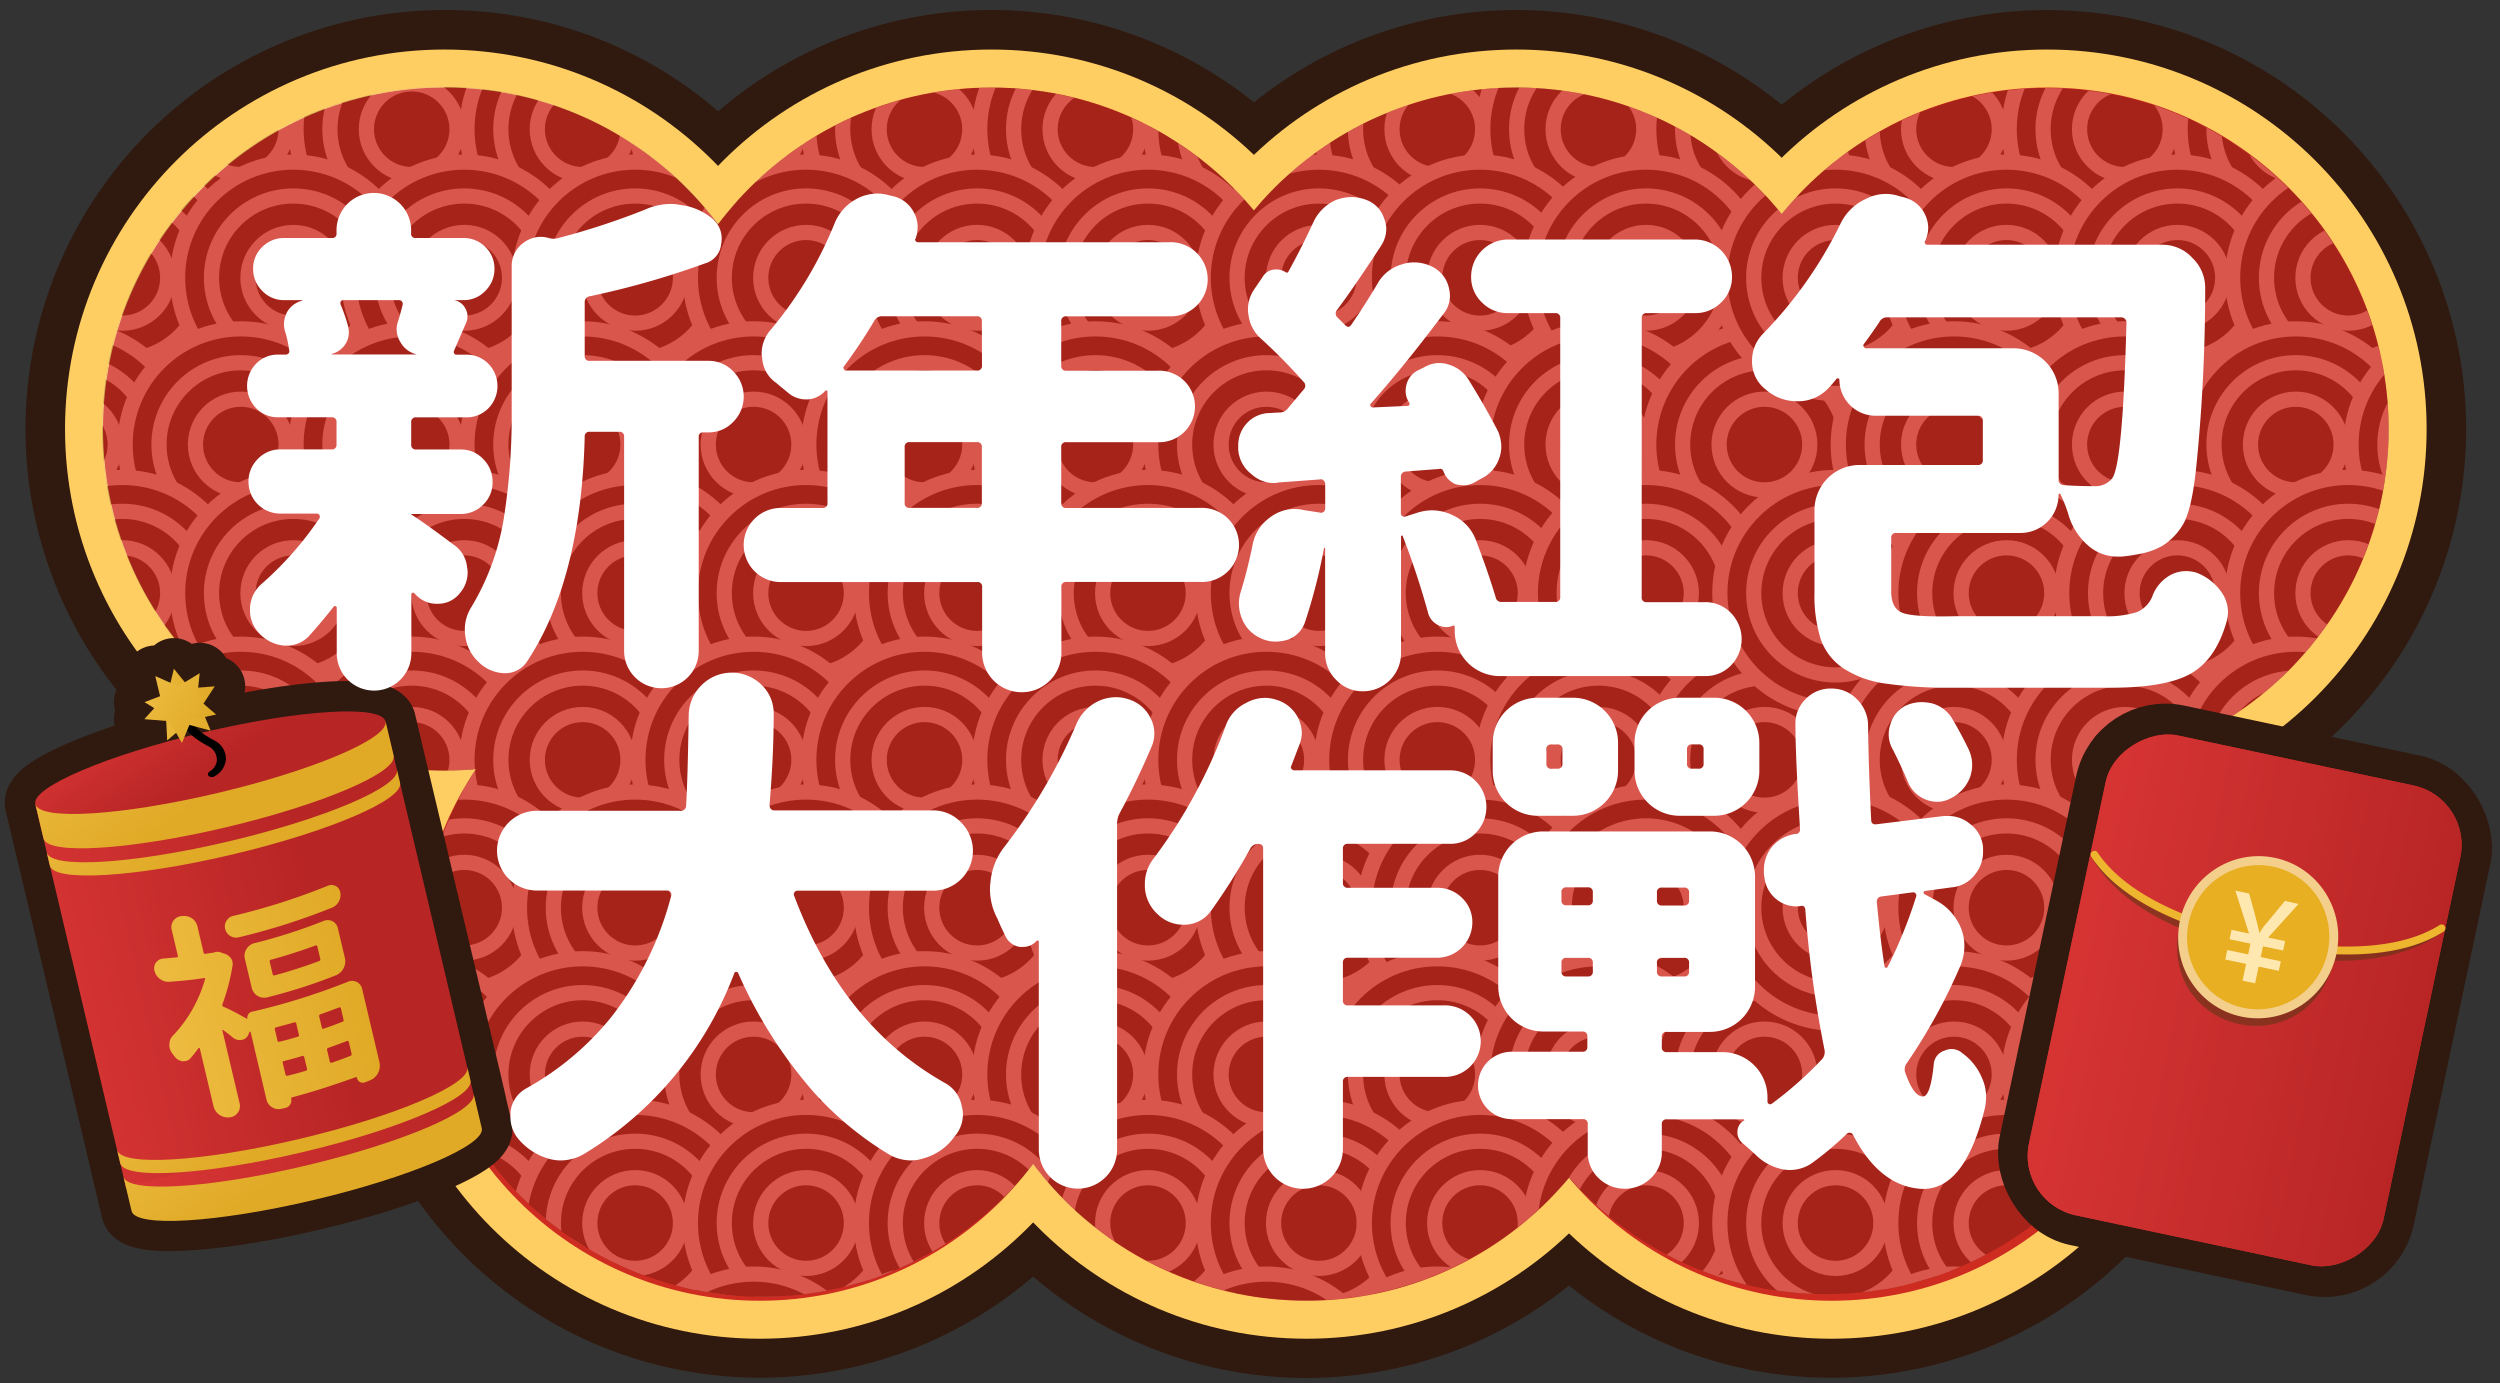<svg xmlns="http://www.w3.org/2000/svg" xmlns:xlink="http://www.w3.org/1999/xlink" viewBox="0 0 329.1 182.12"><rect x="0" y="0" width="329.1" height="182.12" fill="#333333" stroke="none"/><defs><style>.cls-1,.cls-8{fill:none;}.cls-2{isolation:isolate;}.cls-3,.cls-4,.cls-5,.cls-9{fill:#cf2c21;}.cls-3,.cls-9{stroke:#30190e;}.cls-3,.cls-4,.cls-8{stroke-miterlimit:10;}.cls-3{stroke-width:6px;}.cls-4{stroke:#ffce63;stroke-width:10px;}.cls-6{opacity:0.2;mix-blend-mode:overlay;}.cls-7{clip-path:url(#clip-path);}.cls-8{stroke:#fff;stroke-width:2px;}.cls-9{stroke-linecap:round;stroke-linejoin:round;stroke-width:8px;}.cls-10{fill:url(#未命名漸層_393);}.cls-11{fill:url(#未命名漸層_393-2);}.cls-12{fill:url(#未命名漸層_393-3);}.cls-13{fill:url(#未命名漸層_403);}.cls-14{fill:url(#未命名漸層_403-2);}.cls-15{fill:url(#未命名漸層_403-3);}.cls-16{fill:url(#未命名漸層_403-4);}.cls-17{fill:url(#未命名漸層_403-5);}.cls-18{fill:url(#未命名漸層_403-6);}.cls-19{fill:url(#未命名漸層_403-7);}.cls-20{fill:url(#未命名漸層_383);}.cls-21{fill:url(#未命名漸層_393-4);}.cls-22{opacity:0.6;}.cls-23{fill:#603616;}.cls-24{fill:#edb62e;}.cls-25{fill:#f4cf8c;}.cls-26{fill:#e8af23;}.cls-27{fill:#ffe7b0;}.cls-28{fill:#fff;}</style><clipPath id="clip-path"><path class="cls-1" d="M314.44,56.48a45,45,0,0,0-79.9-28.3,44.95,44.95,0,0,0-69.48-.48,45,45,0,0,0-70.54,1.83,45,45,0,1,0-36,71.91c1.39,0,2.77-.07,4.13-.2a45,45,0,0,0,73.36,52A45,45,0,0,0,206.55,155,45,45,0,0,0,278,100.62,45,45,0,0,0,314.44,56.48Z"/></clipPath><linearGradient id="未命名漸層_393" x1="-1.75" y1="190.51" x2="45.61" y2="190.51" gradientTransform="translate(17.67 -39.79)" gradientUnits="userSpaceOnUse"><stop offset="0" stop-color="#d93635"/><stop offset="1" stop-color="#b82525"/></linearGradient><linearGradient id="未命名漸層_393-2" x1="-9.17" y1="164.41" x2="30.66" y2="164.68" gradientTransform="translate(11.71 -39.09)" xlink:href="#未命名漸層_393"/><linearGradient id="未命名漸層_393-3" x1="16.83" y1="125.53" x2="22.2" y2="139.51" gradientTransform="translate(5.77 -38.4)" xlink:href="#未命名漸層_393"/><linearGradient id="未命名漸層_403" x1="16.72" y1="132.75" x2="22.34" y2="147.36" gradientTransform="translate(-25.58 -29.63) rotate(-13.3)" gradientUnits="userSpaceOnUse"><stop offset="0" stop-color="#edbb40"/><stop offset="1" stop-color="#e0aa26"/></linearGradient><linearGradient id="未命名漸層_403-2" x1="16.72" y1="173.01" x2="22.34" y2="187.62" xlink:href="#未命名漸層_403"/><linearGradient id="未命名漸層_403-3" x1="15.99" y1="125.75" x2="22.38" y2="142.35" xlink:href="#未命名漸層_403"/><linearGradient id="未命名漸層_403-4" x1="15.99" y1="176.17" x2="22.38" y2="192.77" xlink:href="#未命名漸層_403"/><linearGradient id="未命名漸層_403-5" x1="24.11" y1="130.31" x2="33.58" y2="130.31" gradientTransform="translate(-32.91 -28.35) rotate(-12.7)" xlink:href="#未命名漸層_403"/><linearGradient id="未命名漸層_403-6" x1="625.77" y1="-103.46" x2="635.24" y2="-103.46" gradientTransform="translate(-564.36 -157) rotate(32.3)" xlink:href="#未命名漸層_403"/><linearGradient id="未命名漸層_403-7" x1="8.01" y1="171.36" x2="34.63" y2="171.36" xlink:href="#未命名漸層_403"/><linearGradient id="未命名漸層_383" x1="251.39" y1="-36.03" x2="251.39" y2="-4.12" gradientTransform="translate(269.35 -119.69) rotate(90)" gradientUnits="userSpaceOnUse"><stop offset="0" stop-color="#c32827"/><stop offset="1" stop-color="#c83131"/></linearGradient><linearGradient id="未命名漸層_393-4" x1="222.28" y1="-26.16" x2="275.99" y2="-26.16" gradientTransform="translate(269.35 -119.69) rotate(90)" xlink:href="#未命名漸層_393"/></defs><title>g</title><g class="cls-2"><g id="c"><path class="cls-3" d="M321.64,56.48a52.16,52.16,0,0,0-87.09-38.73,52.16,52.16,0,0,0-69.48-.35,52.18,52.18,0,0,0-70.54,1.31,51.66,51.66,0,0,0-36-14.39A52.16,52.16,0,0,0,51.1,108.11,52.18,52.18,0,0,0,136,164a52.18,52.18,0,0,0,70.54,1.31A52.16,52.16,0,0,0,288.71,105,52.24,52.24,0,0,0,321.64,56.48Z"/><circle class="cls-4" cx="199.61" cy="56.48" r="44.96"/><circle class="cls-4" cx="269.48" cy="56.48" r="44.96"/><circle class="cls-4" cx="130.52" cy="56.48" r="44.96"/><circle class="cls-4" cx="58.52" cy="56.48" r="44.96"/><circle class="cls-4" cx="241.09" cy="126.27" r="44.96"/><circle class="cls-4" cx="172" cy="126.27" r="44.96"/><circle class="cls-4" cx="100.01" cy="126.27" r="44.96"/><circle class="cls-5" cx="199.61" cy="56.48" r="44.96"/><circle class="cls-5" cx="269.48" cy="56.48" r="44.96"/><circle class="cls-5" cx="130.52" cy="56.48" r="44.96"/><circle class="cls-5" cx="58.52" cy="56.48" r="44.96"/><circle class="cls-5" cx="241.09" cy="126.27" r="44.96"/><circle class="cls-5" cx="172" cy="126.27" r="44.96"/><circle class="cls-5" cx="100.01" cy="126.27" r="44.96"/><g class="cls-6"><g class="cls-7"><circle cx="-13.3" cy="17.01" r="15.23"/><circle class="cls-8" cx="-13.3" cy="17.01" r="15.23"/><circle cx="9.2" cy="17.01" r="15.23"/><circle class="cls-8" cx="9.2" cy="17.01" r="15.23"/><circle class="cls-8" cx="9.2" cy="17.01" r="10.77"/><circle class="cls-8" cx="9.2" cy="17.01" r="5.97"/><circle cx="31.7" cy="17.01" r="15.23"/><circle class="cls-8" cx="31.7" cy="17.01" r="15.23"/><circle class="cls-8" cx="31.7" cy="17.01" r="10.77"/><circle class="cls-8" cx="31.7" cy="17.01" r="5.97"/><circle cx="54.2" cy="17.01" r="15.23"/><circle class="cls-8" cx="54.2" cy="17.01" r="15.23"/><circle class="cls-8" cx="54.2" cy="17.01" r="10.77"/><circle class="cls-8" cx="54.2" cy="17.01" r="5.97"/><circle cx="76.7" cy="17.01" r="15.23"/><circle class="cls-8" cx="76.7" cy="17.01" r="15.23"/><circle class="cls-8" cx="76.7" cy="17.01" r="10.77"/><circle class="cls-8" cx="76.7" cy="17.01" r="5.97"/><circle cx="99.2" cy="17.01" r="15.23"/><circle class="cls-8" cx="99.2" cy="17.01" r="15.23"/><circle class="cls-8" cx="99.2" cy="17.01" r="10.77"/><circle class="cls-8" cx="99.2" cy="17.01" r="5.97"/><circle cx="121.7" cy="17.01" r="15.23"/><circle class="cls-8" cx="121.7" cy="17.01" r="15.23"/><circle class="cls-8" cx="121.7" cy="17.01" r="10.77"/><circle class="cls-8" cx="121.7" cy="17.01" r="5.97"/><circle cx="144.2" cy="17.01" r="15.23"/><circle class="cls-8" cx="144.2" cy="17.01" r="15.23"/><circle class="cls-8" cx="144.2" cy="17.01" r="10.77"/><circle class="cls-8" cx="144.2" cy="17.01" r="5.97"/><circle cx="166.71" cy="17.01" r="15.23"/><circle class="cls-8" cx="166.71" cy="17.01" r="15.23"/><circle class="cls-8" cx="166.71" cy="17.01" r="10.77"/><circle class="cls-8" cx="166.71" cy="17.01" r="5.97"/><circle cx="189.21" cy="17.01" r="15.23"/><circle class="cls-8" cx="189.21" cy="17.01" r="15.23"/><circle class="cls-8" cx="189.21" cy="17.01" r="10.77"/><circle class="cls-8" cx="189.21" cy="17.01" r="5.97"/><circle cx="-6.39" cy="36.57" r="15.23"/><circle class="cls-8" cx="-6.39" cy="36.57" r="15.23"/><circle class="cls-8" cx="-6.39" cy="36.57" r="10.77"/><circle class="cls-8" cx="-6.39" cy="36.57" r="5.97"/><circle cx="16.11" cy="36.57" r="15.23"/><circle class="cls-8" cx="16.11" cy="36.57" r="15.23"/><circle class="cls-8" cx="16.11" cy="36.57" r="10.77"/><circle class="cls-8" cx="16.11" cy="36.57" r="5.97"/><circle cx="38.61" cy="36.57" r="15.23"/><circle class="cls-8" cx="38.61" cy="36.57" r="15.23"/><circle class="cls-8" cx="38.61" cy="36.57" r="10.77"/><circle class="cls-8" cx="38.61" cy="36.57" r="5.97"/><circle cx="61.11" cy="36.57" r="15.23"/><circle class="cls-8" cx="61.11" cy="36.57" r="15.23"/><circle class="cls-8" cx="61.11" cy="36.57" r="10.77"/><circle class="cls-8" cx="61.11" cy="36.57" r="5.97"/><circle cx="83.61" cy="36.57" r="15.23"/><circle class="cls-8" cx="83.61" cy="36.57" r="15.23"/><circle class="cls-8" cx="83.61" cy="36.57" r="10.77"/><circle class="cls-8" cx="83.61" cy="36.57" r="5.97"/><circle cx="106.11" cy="36.57" r="15.23"/><circle class="cls-8" cx="106.11" cy="36.57" r="15.23"/><circle class="cls-8" cx="106.11" cy="36.57" r="10.77"/><circle class="cls-8" cx="106.11" cy="36.57" r="5.97"/><circle cx="128.62" cy="36.57" r="15.23"/><circle class="cls-8" cx="128.62" cy="36.57" r="15.23"/><circle class="cls-8" cx="128.62" cy="36.57" r="10.77"/><circle class="cls-8" cx="128.62" cy="36.57" r="5.97"/><circle cx="151.12" cy="36.57" r="15.23"/><circle class="cls-8" cx="151.12" cy="36.57" r="15.23"/><circle class="cls-8" cx="151.12" cy="36.57" r="10.77"/><circle class="cls-8" cx="151.12" cy="36.57" r="5.97"/><circle cx="173.62" cy="36.57" r="15.23"/><circle class="cls-8" cx="173.62" cy="36.57" r="15.23"/><circle class="cls-8" cx="173.62" cy="36.57" r="10.77"/><circle class="cls-8" cx="173.62" cy="36.57" r="5.97"/><circle cx="-13.3" cy="58.52" r="15.23"/><circle class="cls-8" cx="-13.3" cy="58.52" r="15.23"/><circle cx="9.2" cy="58.52" r="15.23"/><circle class="cls-8" cx="9.2" cy="58.52" r="15.23"/><circle class="cls-8" cx="9.2" cy="58.52" r="10.77"/><circle class="cls-8" cx="9.2" cy="58.52" r="5.97"/><circle cx="31.7" cy="58.52" r="15.23"/><circle class="cls-8" cx="31.7" cy="58.52" r="15.23"/><circle class="cls-8" cx="31.7" cy="58.52" r="10.77"/><circle class="cls-8" cx="31.7" cy="58.52" r="5.97"/><circle cx="54.2" cy="58.52" r="15.23"/><circle class="cls-8" cx="54.2" cy="58.52" r="15.23"/><circle class="cls-8" cx="54.2" cy="58.52" r="10.77"/><circle class="cls-8" cx="54.2" cy="58.52" r="5.97"/><circle cx="76.7" cy="58.52" r="15.23"/><circle class="cls-8" cx="76.7" cy="58.52" r="15.23"/><circle class="cls-8" cx="76.7" cy="58.52" r="10.77"/><circle class="cls-8" cx="76.7" cy="58.52" r="5.97"/><circle cx="99.2" cy="58.52" r="15.23"/><circle class="cls-8" cx="99.2" cy="58.52" r="15.23"/><circle class="cls-8" cx="99.2" cy="58.52" r="10.77"/><circle class="cls-8" cx="99.2" cy="58.52" r="5.97"/><circle cx="121.7" cy="58.52" r="15.23"/><circle class="cls-8" cx="121.7" cy="58.52" r="15.23"/><circle class="cls-8" cx="121.7" cy="58.52" r="10.77"/><circle class="cls-8" cx="121.7" cy="58.52" r="5.97"/><circle cx="144.2" cy="58.52" r="15.23"/><circle class="cls-8" cx="144.2" cy="58.52" r="15.23"/><circle class="cls-8" cx="144.2" cy="58.52" r="10.77"/><circle class="cls-8" cx="144.2" cy="58.52" r="5.97"/><circle cx="166.71" cy="58.52" r="15.23"/><circle class="cls-8" cx="166.71" cy="58.52" r="15.23"/><circle class="cls-8" cx="166.71" cy="58.52" r="10.77"/><circle class="cls-8" cx="166.71" cy="58.52" r="5.97"/><circle cx="-6.39" cy="78.08" r="15.23"/><circle class="cls-8" cx="-6.39" cy="78.08" r="15.23"/><circle class="cls-8" cx="-6.39" cy="78.08" r="10.77"/><circle class="cls-8" cx="-6.39" cy="78.08" r="5.97"/><circle cx="16.11" cy="78.08" r="15.23"/><circle class="cls-8" cx="16.11" cy="78.08" r="15.23"/><circle class="cls-8" cx="16.11" cy="78.08" r="10.77"/><circle class="cls-8" cx="16.11" cy="78.08" r="5.97"/><circle cx="38.61" cy="78.08" r="15.23"/><circle class="cls-8" cx="38.61" cy="78.08" r="15.23"/><circle class="cls-8" cx="38.61" cy="78.08" r="10.77"/><circle class="cls-8" cx="38.61" cy="78.08" r="5.97"/><circle cx="61.11" cy="78.08" r="15.23"/><circle class="cls-8" cx="61.11" cy="78.08" r="15.23"/><circle class="cls-8" cx="61.11" cy="78.08" r="10.77"/><circle class="cls-8" cx="61.11" cy="78.08" r="5.97"/><circle cx="83.61" cy="78.08" r="15.23"/><circle class="cls-8" cx="83.61" cy="78.08" r="15.23"/><circle class="cls-8" cx="83.61" cy="78.08" r="10.77"/><circle class="cls-8" cx="83.61" cy="78.08" r="5.97"/><circle cx="106.11" cy="78.08" r="15.23"/><circle class="cls-8" cx="106.11" cy="78.08" r="15.23"/><circle class="cls-8" cx="106.11" cy="78.08" r="10.77"/><circle class="cls-8" cx="106.11" cy="78.08" r="5.97"/><circle cx="128.62" cy="78.08" r="15.23"/><circle class="cls-8" cx="128.62" cy="78.08" r="15.23"/><circle class="cls-8" cx="128.62" cy="78.08" r="10.77"/><circle class="cls-8" cx="128.62" cy="78.08" r="5.97"/><circle cx="151.12" cy="78.08" r="15.23"/><circle class="cls-8" cx="151.12" cy="78.08" r="15.23"/><circle class="cls-8" cx="151.12" cy="78.08" r="10.77"/><circle class="cls-8" cx="151.12" cy="78.08" r="5.97"/><circle cx="-13.3" cy="100.03" r="15.23"/><circle class="cls-8" cx="-13.3" cy="100.03" r="15.23"/><circle cx="9.2" cy="100.03" r="15.23"/><circle class="cls-8" cx="9.2" cy="100.03" r="15.23"/><circle class="cls-8" cx="9.2" cy="100.03" r="10.77"/><circle class="cls-8" cx="9.2" cy="100.03" r="5.97"/><circle cx="31.7" cy="100.03" r="15.23"/><circle class="cls-8" cx="31.7" cy="100.03" r="15.23"/><circle class="cls-8" cx="31.7" cy="100.03" r="10.77"/><circle class="cls-8" cx="31.7" cy="100.03" r="5.97"/><circle cx="54.2" cy="100.03" r="15.23"/><circle class="cls-8" cx="54.2" cy="100.03" r="15.23"/><circle class="cls-8" cx="54.2" cy="100.03" r="10.77"/><circle class="cls-8" cx="54.2" cy="100.03" r="5.97"/><circle cx="76.7" cy="100.03" r="15.23"/><circle class="cls-8" cx="76.7" cy="100.03" r="15.23"/><circle class="cls-8" cx="76.7" cy="100.03" r="10.77"/><circle class="cls-8" cx="76.7" cy="100.03" r="5.97"/><circle cx="99.2" cy="100.03" r="15.23"/><circle class="cls-8" cx="99.2" cy="100.03" r="15.23"/><circle class="cls-8" cx="99.2" cy="100.03" r="10.77"/><circle class="cls-8" cx="99.2" cy="100.03" r="5.97"/><circle cx="121.7" cy="100.03" r="15.23"/><circle class="cls-8" cx="121.7" cy="100.03" r="15.23"/><circle class="cls-8" cx="121.7" cy="100.03" r="10.77"/><circle class="cls-8" cx="121.7" cy="100.03" r="5.97"/><circle cx="144.2" cy="100.03" r="15.23"/><circle class="cls-8" cx="144.2" cy="100.03" r="15.23"/><circle class="cls-8" cx="144.2" cy="100.03" r="10.77"/><circle class="cls-8" cx="144.2" cy="100.03" r="5.97"/><circle cx="210.42" cy="17.01" r="15.23"/><circle class="cls-8" cx="210.42" cy="17.01" r="15.23"/><circle class="cls-8" cx="210.42" cy="17.01" r="10.77"/><circle class="cls-8" cx="210.42" cy="17.01" r="5.97"/><circle cx="194.83" cy="36.57" r="15.23"/><circle class="cls-8" cx="194.83" cy="36.57" r="15.23"/><circle class="cls-8" cx="194.83" cy="36.57" r="10.77"/><circle class="cls-8" cx="194.83" cy="36.57" r="5.97"/><circle cx="232.27" cy="17.01" r="15.23"/><circle class="cls-8" cx="232.27" cy="17.01" r="15.23"/><circle class="cls-8" cx="232.27" cy="17.01" r="10.77"/><circle class="cls-8" cx="232.27" cy="17.01" r="5.97"/><circle cx="216.68" cy="36.57" r="15.23"/><circle class="cls-8" cx="216.68" cy="36.57" r="15.23"/><circle class="cls-8" cx="216.68" cy="36.57" r="10.77"/><circle class="cls-8" cx="216.68" cy="36.57" r="5.97"/><circle cx="189.21" cy="58.52" r="15.23"/><circle class="cls-8" cx="189.21" cy="58.52" r="15.23"/><circle class="cls-8" cx="189.21" cy="58.52" r="10.77"/><circle class="cls-8" cx="189.21" cy="58.52" r="5.97"/><circle cx="173.62" cy="78.08" r="15.23"/><circle class="cls-8" cx="173.62" cy="78.08" r="15.23"/><circle class="cls-8" cx="173.62" cy="78.08" r="10.77"/><circle class="cls-8" cx="173.62" cy="78.08" r="5.97"/><circle cx="166.71" cy="100.03" r="15.23"/><circle class="cls-8" cx="166.71" cy="100.03" r="15.23"/><circle class="cls-8" cx="166.71" cy="100.03" r="10.77"/><circle class="cls-8" cx="166.71" cy="100.03" r="5.97"/><circle cx="210.42" cy="58.52" r="15.23"/><circle class="cls-8" cx="210.42" cy="58.52" r="15.23"/><circle class="cls-8" cx="210.42" cy="58.52" r="10.77"/><circle class="cls-8" cx="210.42" cy="58.52" r="5.97"/><circle cx="194.83" cy="78.08" r="15.23"/><circle class="cls-8" cx="194.83" cy="78.08" r="15.23"/><circle class="cls-8" cx="194.83" cy="78.08" r="10.77"/><circle class="cls-8" cx="194.83" cy="78.08" r="5.97"/><circle cx="232.27" cy="58.52" r="15.23"/><circle class="cls-8" cx="232.27" cy="58.52" r="15.23"/><circle class="cls-8" cx="232.27" cy="58.52" r="10.77"/><circle class="cls-8" cx="232.27" cy="58.52" r="5.97"/><circle cx="216.68" cy="78.08" r="15.23"/><circle class="cls-8" cx="216.68" cy="78.08" r="15.23"/><circle class="cls-8" cx="216.68" cy="78.08" r="10.77"/><circle class="cls-8" cx="216.68" cy="78.08" r="5.97"/><circle cx="189.21" cy="100.03" r="15.23"/><circle class="cls-8" cx="189.21" cy="100.03" r="15.23"/><circle class="cls-8" cx="189.21" cy="100.03" r="10.77"/><circle class="cls-8" cx="189.21" cy="100.03" r="5.97"/><circle cx="210.42" cy="100.03" r="15.23"/><circle class="cls-8" cx="210.42" cy="100.03" r="15.23"/><circle class="cls-8" cx="210.42" cy="100.03" r="10.77"/><circle class="cls-8" cx="210.42" cy="100.03" r="5.97"/><circle cx="232.27" cy="100.03" r="15.23"/><circle class="cls-8" cx="232.27" cy="100.03" r="15.23"/><circle class="cls-8" cx="232.27" cy="100.03" r="10.77"/><circle class="cls-8" cx="232.27" cy="100.03" r="5.97"/><circle cx="-6.39" cy="119.49" r="15.23"/><circle class="cls-8" cx="-6.39" cy="119.49" r="15.23"/><circle class="cls-8" cx="-6.39" cy="119.49" r="10.77"/><circle class="cls-8" cx="-6.39" cy="119.49" r="5.97"/><circle cx="16.11" cy="119.49" r="15.23"/><circle class="cls-8" cx="16.11" cy="119.49" r="15.23"/><circle class="cls-8" cx="16.11" cy="119.49" r="10.77"/><circle class="cls-8" cx="16.11" cy="119.49" r="5.97"/><circle cx="38.61" cy="119.49" r="15.23"/><circle class="cls-8" cx="38.61" cy="119.49" r="15.23"/><circle class="cls-8" cx="38.61" cy="119.49" r="10.77"/><circle class="cls-8" cx="38.61" cy="119.49" r="5.97"/><circle cx="61.11" cy="119.49" r="15.23"/><circle class="cls-8" cx="61.11" cy="119.49" r="15.23"/><circle class="cls-8" cx="61.11" cy="119.49" r="10.77"/><circle class="cls-8" cx="61.11" cy="119.49" r="5.97"/><circle cx="83.61" cy="119.49" r="15.23"/><circle class="cls-8" cx="83.61" cy="119.49" r="15.23"/><circle class="cls-8" cx="83.61" cy="119.49" r="10.77"/><circle class="cls-8" cx="83.61" cy="119.49" r="5.97"/><circle cx="106.11" cy="119.49" r="15.23"/><circle class="cls-8" cx="106.11" cy="119.49" r="15.23"/><circle class="cls-8" cx="106.11" cy="119.49" r="10.77"/><circle class="cls-8" cx="106.11" cy="119.49" r="5.97"/><circle cx="128.62" cy="119.49" r="15.23"/><circle class="cls-8" cx="128.62" cy="119.49" r="15.23"/><circle class="cls-8" cx="128.62" cy="119.49" r="10.77"/><circle class="cls-8" cx="128.62" cy="119.49" r="5.97"/><circle cx="151.12" cy="119.49" r="15.23"/><circle class="cls-8" cx="151.12" cy="119.49" r="15.23"/><circle class="cls-8" cx="151.12" cy="119.49" r="10.77"/><circle class="cls-8" cx="151.12" cy="119.49" r="5.97"/><circle cx="173.62" cy="119.49" r="15.23"/><circle class="cls-8" cx="173.62" cy="119.49" r="15.23"/><circle class="cls-8" cx="173.62" cy="119.49" r="10.77"/><circle class="cls-8" cx="173.62" cy="119.49" r="5.97"/><circle cx="-13.3" cy="141.44" r="15.23"/><circle class="cls-8" cx="-13.3" cy="141.44" r="15.23"/><circle cx="9.2" cy="141.44" r="15.23"/><circle class="cls-8" cx="9.2" cy="141.44" r="15.23"/><circle class="cls-8" cx="9.2" cy="141.44" r="10.77"/><circle class="cls-8" cx="9.2" cy="141.44" r="5.97"/><circle cx="31.7" cy="141.44" r="15.23"/><circle class="cls-8" cx="31.7" cy="141.44" r="15.23"/><circle class="cls-8" cx="31.7" cy="141.44" r="10.77"/><circle class="cls-8" cx="31.7" cy="141.44" r="5.97"/><circle cx="54.2" cy="141.44" r="15.23"/><circle class="cls-8" cx="54.2" cy="141.44" r="15.23"/><circle class="cls-8" cx="54.2" cy="141.44" r="10.77"/><circle class="cls-8" cx="54.2" cy="141.44" r="5.97"/><circle cx="76.7" cy="141.44" r="15.23"/><circle class="cls-8" cx="76.7" cy="141.44" r="15.23"/><circle class="cls-8" cx="76.7" cy="141.44" r="10.77"/><circle class="cls-8" cx="76.7" cy="141.44" r="5.97"/><circle cx="99.2" cy="141.44" r="15.23"/><circle class="cls-8" cx="99.2" cy="141.44" r="15.23"/><circle class="cls-8" cx="99.2" cy="141.44" r="10.77"/><circle class="cls-8" cx="99.2" cy="141.44" r="5.97"/><circle cx="121.7" cy="141.44" r="15.23"/><circle class="cls-8" cx="121.7" cy="141.44" r="15.23"/><circle class="cls-8" cx="121.7" cy="141.44" r="10.77"/><circle class="cls-8" cx="121.7" cy="141.44" r="5.97"/><circle cx="144.2" cy="141.44" r="15.23"/><circle class="cls-8" cx="144.2" cy="141.44" r="15.23"/><circle class="cls-8" cx="144.2" cy="141.44" r="10.77"/><circle class="cls-8" cx="144.2" cy="141.44" r="5.97"/><circle cx="166.71" cy="141.44" r="15.23"/><circle class="cls-8" cx="166.71" cy="141.44" r="15.23"/><circle class="cls-8" cx="166.71" cy="141.44" r="10.77"/><circle class="cls-8" cx="166.71" cy="141.44" r="5.97"/><circle cx="-6.39" cy="161" r="15.23"/><circle class="cls-8" cx="-6.39" cy="161" r="15.23"/><circle class="cls-8" cx="-6.39" cy="161" r="10.77"/><circle class="cls-8" cx="-6.39" cy="161" r="5.97"/><circle cx="16.11" cy="161" r="15.23"/><circle class="cls-8" cx="16.11" cy="161" r="15.23"/><circle class="cls-8" cx="16.11" cy="161" r="10.77"/><circle class="cls-8" cx="16.11" cy="161" r="5.97"/><circle cx="38.61" cy="161" r="15.23"/><circle class="cls-8" cx="38.61" cy="161" r="15.23"/><circle class="cls-8" cx="38.61" cy="161" r="10.77"/><circle class="cls-8" cx="38.61" cy="161" r="5.97"/><circle cx="61.11" cy="161" r="15.23"/><circle class="cls-8" cx="61.11" cy="161" r="15.23"/><circle class="cls-8" cx="61.11" cy="161" r="10.77"/><circle class="cls-8" cx="61.11" cy="161" r="5.97"/><circle cx="83.61" cy="161" r="15.23"/><circle class="cls-8" cx="83.61" cy="161" r="15.23"/><circle class="cls-8" cx="83.61" cy="161" r="10.77"/><circle class="cls-8" cx="83.61" cy="161" r="5.97"/><circle cx="106.11" cy="161" r="15.23"/><circle class="cls-8" cx="106.11" cy="161" r="15.23"/><circle class="cls-8" cx="106.11" cy="161" r="10.77"/><circle class="cls-8" cx="106.11" cy="161" r="5.97"/><circle cx="128.62" cy="161" r="15.23"/><circle class="cls-8" cx="128.62" cy="161" r="15.23"/><circle class="cls-8" cx="128.62" cy="161" r="10.77"/><circle class="cls-8" cx="128.62" cy="161" r="5.97"/><circle cx="151.12" cy="161" r="15.23"/><circle class="cls-8" cx="151.12" cy="161" r="15.23"/><circle class="cls-8" cx="151.12" cy="161" r="10.77"/><circle class="cls-8" cx="151.12" cy="161" r="5.97"/><circle cx="-13.3" cy="182.95" r="15.23"/><circle class="cls-8" cx="-13.3" cy="182.95" r="15.23"/><circle cx="9.2" cy="182.95" r="15.23"/><circle class="cls-8" cx="9.2" cy="182.95" r="15.23"/><circle class="cls-8" cx="9.2" cy="182.95" r="10.77"/><circle class="cls-8" cx="9.2" cy="182.95" r="5.97"/><circle cx="31.7" cy="182.95" r="15.23"/><circle class="cls-8" cx="31.7" cy="182.95" r="15.23"/><circle class="cls-8" cx="31.7" cy="182.95" r="10.77"/><circle class="cls-8" cx="31.7" cy="182.95" r="5.97"/><circle cx="54.2" cy="182.95" r="15.23"/><circle class="cls-8" cx="54.2" cy="182.95" r="15.23"/><circle class="cls-8" cx="54.2" cy="182.95" r="10.77"/><circle class="cls-8" cx="54.2" cy="182.95" r="5.97"/><circle cx="76.7" cy="182.95" r="15.23"/><circle class="cls-8" cx="76.7" cy="182.95" r="15.23"/><circle class="cls-8" cx="76.7" cy="182.95" r="10.77"/><circle class="cls-8" cx="76.7" cy="182.95" r="5.97"/><circle cx="99.2" cy="182.95" r="15.23"/><circle class="cls-8" cx="99.2" cy="182.95" r="15.23"/><circle class="cls-8" cx="99.2" cy="182.95" r="10.77"/><circle class="cls-8" cx="99.2" cy="182.95" r="5.97"/><circle cx="121.7" cy="182.95" r="15.23"/><circle class="cls-8" cx="121.7" cy="182.95" r="15.23"/><circle class="cls-8" cx="121.7" cy="182.95" r="10.77"/><circle class="cls-8" cx="121.7" cy="182.95" r="5.97"/><circle cx="144.2" cy="182.95" r="15.23"/><circle class="cls-8" cx="144.2" cy="182.95" r="15.23"/><circle class="cls-8" cx="144.2" cy="182.95" r="10.77"/><circle class="cls-8" cx="144.2" cy="182.95" r="5.97"/><circle cx="194.83" cy="119.49" r="15.23"/><circle class="cls-8" cx="194.83" cy="119.49" r="15.23"/><circle class="cls-8" cx="194.83" cy="119.49" r="10.77"/><circle class="cls-8" cx="194.83" cy="119.49" r="5.97"/><circle cx="216.68" cy="119.49" r="15.23"/><circle class="cls-8" cx="216.68" cy="119.49" r="15.23"/><circle class="cls-8" cx="216.68" cy="119.49" r="10.77"/><circle class="cls-8" cx="216.68" cy="119.49" r="5.97"/><circle cx="189.21" cy="141.44" r="15.23"/><circle class="cls-8" cx="189.21" cy="141.44" r="15.23"/><circle class="cls-8" cx="189.21" cy="141.44" r="10.77"/><circle class="cls-8" cx="189.21" cy="141.44" r="5.97"/><circle cx="173.62" cy="161" r="15.23"/><circle class="cls-8" cx="173.62" cy="161" r="15.23"/><circle class="cls-8" cx="173.62" cy="161" r="10.77"/><circle class="cls-8" cx="173.62" cy="161" r="5.97"/><circle cx="166.71" cy="182.95" r="15.23"/><circle class="cls-8" cx="166.71" cy="182.95" r="15.23"/><circle class="cls-8" cx="166.71" cy="182.95" r="10.77"/><circle class="cls-8" cx="166.71" cy="182.95" r="5.97"/><circle cx="210.42" cy="141.44" r="15.23"/><circle class="cls-8" cx="210.42" cy="141.44" r="15.23"/><circle class="cls-8" cx="210.42" cy="141.44" r="10.77"/><circle class="cls-8" cx="210.42" cy="141.44" r="5.97"/><circle cx="194.83" cy="161" r="15.23"/><circle class="cls-8" cx="194.83" cy="161" r="15.23"/><circle class="cls-8" cx="194.83" cy="161" r="10.77"/><circle class="cls-8" cx="194.83" cy="161" r="5.97"/><circle cx="232.27" cy="141.44" r="15.23"/><circle class="cls-8" cx="232.27" cy="141.44" r="15.23"/><circle class="cls-8" cx="232.27" cy="141.44" r="10.77"/><circle class="cls-8" cx="232.27" cy="141.44" r="5.97"/><circle cx="216.68" cy="161" r="15.23"/><circle class="cls-8" cx="216.68" cy="161" r="15.23"/><circle class="cls-8" cx="216.68" cy="161" r="10.77"/><circle class="cls-8" cx="216.68" cy="161" r="5.97"/><circle cx="189.21" cy="182.95" r="15.23"/><circle class="cls-8" cx="189.21" cy="182.95" r="15.23"/><circle class="cls-8" cx="189.21" cy="182.95" r="10.77"/><circle class="cls-8" cx="189.21" cy="182.95" r="5.97"/><circle cx="210.42" cy="182.95" r="15.23"/><circle class="cls-8" cx="210.42" cy="182.95" r="15.23"/><circle class="cls-8" cx="210.42" cy="182.95" r="10.77"/><circle class="cls-8" cx="210.42" cy="182.95" r="5.97"/><circle cx="232.27" cy="182.95" r="15.23"/><circle class="cls-8" cx="232.27" cy="182.95" r="15.23"/><circle class="cls-8" cx="232.27" cy="182.95" r="10.77"/><circle class="cls-8" cx="232.27" cy="182.95" r="5.97"/><circle cx="257.22" cy="17.01" r="15.23"/><circle class="cls-8" cx="257.22" cy="17.01" r="15.23"/><circle class="cls-8" cx="257.22" cy="17.01" r="10.77"/><circle class="cls-8" cx="257.22" cy="17.01" r="5.97"/><circle cx="279.72" cy="17.01" r="15.23"/><circle class="cls-8" cx="279.72" cy="17.01" r="15.23"/><circle class="cls-8" cx="279.72" cy="17.01" r="10.77"/><circle class="cls-8" cx="279.72" cy="17.01" r="5.97"/><circle cx="302.22" cy="17.01" r="15.23"/><circle class="cls-8" cx="302.22" cy="17.01" r="15.23"/><circle class="cls-8" cx="302.22" cy="17.01" r="10.77"/><circle class="cls-8" cx="302.22" cy="17.01" r="5.97"/><circle cx="324.72" cy="17.01" r="15.23"/><circle class="cls-8" cx="324.72" cy="17.01" r="15.23"/><circle class="cls-8" cx="324.72" cy="17.01" r="10.77"/><circle class="cls-8" cx="324.72" cy="17.01" r="5.97"/><circle cx="241.63" cy="36.57" r="15.23"/><circle class="cls-8" cx="241.63" cy="36.57" r="15.23"/><circle class="cls-8" cx="241.63" cy="36.57" r="10.77"/><circle class="cls-8" cx="241.63" cy="36.57" r="5.97"/><circle cx="264.13" cy="36.57" r="15.23"/><circle class="cls-8" cx="264.13" cy="36.57" r="15.23"/><circle class="cls-8" cx="264.13" cy="36.57" r="10.77"/><circle class="cls-8" cx="264.13" cy="36.57" r="5.97"/><circle cx="286.63" cy="36.57" r="15.23"/><circle class="cls-8" cx="286.63" cy="36.57" r="15.23"/><circle class="cls-8" cx="286.63" cy="36.57" r="10.77"/><circle class="cls-8" cx="286.63" cy="36.57" r="5.97"/><circle cx="309.13" cy="36.57" r="15.23"/><circle class="cls-8" cx="309.13" cy="36.57" r="15.23"/><circle class="cls-8" cx="309.13" cy="36.57" r="10.77"/><circle class="cls-8" cx="309.13" cy="36.57" r="5.97"/><circle cx="331.63" cy="36.57" r="15.23"/><circle class="cls-8" cx="331.63" cy="36.57" r="15.23"/><circle class="cls-8" cx="331.63" cy="36.57" r="10.77"/><circle class="cls-8" cx="331.63" cy="36.57" r="5.97"/><circle cx="257.22" cy="58.52" r="15.23"/><circle class="cls-8" cx="257.22" cy="58.52" r="15.23"/><circle class="cls-8" cx="257.22" cy="58.52" r="10.77"/><circle class="cls-8" cx="257.22" cy="58.52" r="5.97"/><circle cx="279.72" cy="58.52" r="15.23"/><circle class="cls-8" cx="279.72" cy="58.52" r="15.23"/><circle class="cls-8" cx="279.72" cy="58.52" r="10.77"/><circle class="cls-8" cx="279.72" cy="58.52" r="5.97"/><circle cx="302.22" cy="58.52" r="15.23"/><circle class="cls-8" cx="302.22" cy="58.52" r="15.23"/><circle class="cls-8" cx="302.22" cy="58.52" r="10.77"/><circle class="cls-8" cx="302.22" cy="58.52" r="5.97"/><circle cx="324.72" cy="58.52" r="15.23"/><circle class="cls-8" cx="324.72" cy="58.52" r="15.23"/><circle class="cls-8" cx="324.72" cy="58.52" r="10.77"/><circle class="cls-8" cx="324.72" cy="58.52" r="5.97"/><circle cx="241.63" cy="78.08" r="15.23"/><circle class="cls-8" cx="241.63" cy="78.08" r="15.23"/><circle class="cls-8" cx="241.63" cy="78.08" r="10.77"/><circle class="cls-8" cx="241.63" cy="78.08" r="5.97"/><circle cx="264.13" cy="78.08" r="15.23"/><circle class="cls-8" cx="264.13" cy="78.08" r="15.23"/><circle class="cls-8" cx="264.13" cy="78.08" r="10.77"/><circle class="cls-8" cx="264.13" cy="78.08" r="5.97"/><circle cx="286.63" cy="78.08" r="15.23"/><circle class="cls-8" cx="286.63" cy="78.08" r="15.23"/><circle class="cls-8" cx="286.63" cy="78.08" r="10.77"/><circle class="cls-8" cx="286.63" cy="78.08" r="5.97"/><circle cx="309.13" cy="78.08" r="15.23"/><circle class="cls-8" cx="309.13" cy="78.08" r="15.23"/><circle class="cls-8" cx="309.13" cy="78.08" r="10.77"/><circle class="cls-8" cx="309.13" cy="78.08" r="5.97"/><circle cx="331.63" cy="78.08" r="15.23"/><circle class="cls-8" cx="331.63" cy="78.08" r="15.23"/><circle class="cls-8" cx="331.63" cy="78.08" r="10.77"/><circle class="cls-8" cx="331.63" cy="78.08" r="5.97"/><circle cx="257.22" cy="100.03" r="15.23"/><circle class="cls-8" cx="257.22" cy="100.03" r="15.23"/><circle class="cls-8" cx="257.22" cy="100.03" r="10.77"/><circle class="cls-8" cx="257.22" cy="100.03" r="5.97"/><circle cx="279.72" cy="100.03" r="15.23"/><circle class="cls-8" cx="279.72" cy="100.03" r="15.23"/><circle class="cls-8" cx="279.72" cy="100.03" r="10.77"/><circle class="cls-8" cx="279.72" cy="100.03" r="5.97"/><circle cx="302.22" cy="100.03" r="15.23"/><circle class="cls-8" cx="302.22" cy="100.03" r="15.23"/><circle class="cls-8" cx="302.22" cy="100.03" r="10.77"/><circle class="cls-8" cx="302.22" cy="100.03" r="5.97"/><circle cx="324.72" cy="100.03" r="15.23"/><circle class="cls-8" cx="324.72" cy="100.03" r="15.23"/><circle class="cls-8" cx="324.72" cy="100.03" r="10.77"/><circle class="cls-8" cx="324.72" cy="100.03" r="5.97"/><circle cx="241.63" cy="119.49" r="15.23"/><circle class="cls-8" cx="241.63" cy="119.49" r="15.23"/><circle class="cls-8" cx="241.63" cy="119.49" r="10.77"/><circle class="cls-8" cx="241.63" cy="119.49" r="5.97"/><circle cx="264.13" cy="119.49" r="15.23"/><circle class="cls-8" cx="264.13" cy="119.49" r="15.23"/><circle class="cls-8" cx="264.13" cy="119.49" r="10.77"/><circle class="cls-8" cx="264.13" cy="119.49" r="5.97"/><circle cx="286.63" cy="119.49" r="15.23"/><circle class="cls-8" cx="286.63" cy="119.49" r="15.23"/><circle class="cls-8" cx="286.63" cy="119.49" r="10.77"/><circle class="cls-8" cx="286.63" cy="119.49" r="5.97"/><circle cx="309.13" cy="119.49" r="15.23"/><circle class="cls-8" cx="309.13" cy="119.49" r="15.23"/><circle class="cls-8" cx="309.13" cy="119.49" r="10.77"/><circle class="cls-8" cx="309.13" cy="119.49" r="5.97"/><circle cx="331.63" cy="119.49" r="15.23"/><circle class="cls-8" cx="331.63" cy="119.49" r="15.23"/><circle class="cls-8" cx="331.63" cy="119.49" r="10.77"/><circle class="cls-8" cx="331.63" cy="119.49" r="5.97"/><circle cx="257.22" cy="141.44" r="15.23"/><circle class="cls-8" cx="257.22" cy="141.44" r="15.23"/><circle class="cls-8" cx="257.22" cy="141.44" r="10.77"/><circle class="cls-8" cx="257.22" cy="141.44" r="5.97"/><circle cx="279.72" cy="141.44" r="15.23"/><circle class="cls-8" cx="279.72" cy="141.44" r="15.23"/><circle class="cls-8" cx="279.72" cy="141.44" r="10.77"/><circle class="cls-8" cx="279.72" cy="141.44" r="5.97"/><circle cx="302.22" cy="141.44" r="15.23"/><circle class="cls-8" cx="302.22" cy="141.44" r="15.23"/><circle class="cls-8" cx="302.22" cy="141.44" r="10.77"/><circle class="cls-8" cx="302.22" cy="141.44" r="5.97"/><circle cx="324.72" cy="141.44" r="15.23"/><circle class="cls-8" cx="324.72" cy="141.44" r="15.23"/><circle class="cls-8" cx="324.72" cy="141.44" r="10.77"/><circle class="cls-8" cx="324.72" cy="141.44" r="5.97"/><circle cx="241.63" cy="161" r="15.23"/><circle class="cls-8" cx="241.63" cy="161" r="15.23"/><circle class="cls-8" cx="241.63" cy="161" r="10.77"/><circle class="cls-8" cx="241.63" cy="161" r="5.97"/><circle cx="264.13" cy="161" r="15.23"/><circle class="cls-8" cx="264.13" cy="161" r="15.23"/><circle class="cls-8" cx="264.13" cy="161" r="10.77"/><circle class="cls-8" cx="264.13" cy="161" r="5.97"/><circle cx="286.63" cy="161" r="15.23"/><circle class="cls-8" cx="286.63" cy="161" r="15.23"/><circle class="cls-8" cx="286.63" cy="161" r="10.77"/><circle class="cls-8" cx="286.63" cy="161" r="5.97"/><circle cx="309.13" cy="161" r="15.23"/><circle class="cls-8" cx="309.13" cy="161" r="15.23"/><circle class="cls-8" cx="309.13" cy="161" r="10.77"/><circle class="cls-8" cx="309.13" cy="161" r="5.97"/><circle cx="331.63" cy="161" r="15.23"/><circle class="cls-8" cx="331.63" cy="161" r="15.23"/><circle class="cls-8" cx="331.63" cy="161" r="10.77"/><circle class="cls-8" cx="331.63" cy="161" r="5.97"/><circle cx="257.22" cy="182.95" r="15.23"/><circle class="cls-8" cx="257.22" cy="182.95" r="15.23"/><circle class="cls-8" cx="257.22" cy="182.95" r="10.77"/><circle class="cls-8" cx="257.22" cy="182.95" r="5.97"/><circle cx="279.72" cy="182.95" r="15.23"/><circle class="cls-8" cx="279.72" cy="182.95" r="15.23"/><circle class="cls-8" cx="279.72" cy="182.95" r="10.77"/><circle class="cls-8" cx="279.72" cy="182.95" r="5.97"/><circle cx="302.22" cy="182.95" r="15.23"/><circle class="cls-8" cx="302.22" cy="182.95" r="15.23"/><circle class="cls-8" cx="302.22" cy="182.95" r="10.77"/><circle class="cls-8" cx="302.22" cy="182.95" r="5.97"/><circle cx="324.72" cy="182.95" r="15.23"/><circle class="cls-8" cx="324.72" cy="182.95" r="15.23"/><circle class="cls-8" cx="324.72" cy="182.95" r="10.77"/><circle class="cls-8" cx="324.72" cy="182.95" r="5.97"/></g></g><path class="cls-9" d="M52.25,101.31h0l-1.5-6.36c-.52-2.2-11.26-1.55-24,1.46l-.19,0a3.91,3.91,0,0,1-.84-.81l2,.54L27,94.37l1.47-.31-1.67-1.43,1.48-2.28-2.18.17.2-1.9-2,1.2L22.89,88l-.45,1.86-2-.89.63,2.65L19,92.43l1.28.79L19,94.67l2.88.23L22,97.47l1.17-1,.42.72c-11.16,2.92-19.42,6.63-18.94,8.65l1.07,4.52h0l.48,2,.37,1.54h0l8.86,37.45h0l.06.26.77,3.26h0l1.07,4.52c.52,2.2,11.26,1.55,24-1.46s22.62-7.24,22.1-9.44l-.77-3.26h0l0-.07-.7-3h0l-.35-1.47L52.3,101.5ZM24.64,96.12a4,4,0,0,0,.6.66l-1,.24Z"/><ellipse class="cls-10" cx="39.6" cy="150.72" rx="23.68" ry="4.1" transform="translate(-33.62 13.16) rotate(-13.3)"/><rect class="cls-11" x="9.96" y="99.71" width="47.36" height="51.65" transform="translate(-27.98 11.11) rotate(-13.3)"/><ellipse class="cls-12" cx="27.7" cy="100.4" rx="23.68" ry="4.1" transform="translate(-22.36 9.07) rotate(-13.3)"/><path class="cls-13" d="M52.25,101.31c.52,2.2-9.37,6.43-22.1,9.44s-23.47,3.66-24,1.46l.41,1.74c.52,2.2,11.26,1.55,24-1.46s22.62-7.24,22.1-9.44"/><path class="cls-14" d="M61.52,140.49c.52,2.2-9.37,6.43-22.1,9.44s-23.47,3.66-24,1.46l.41,1.74c.52,2.2,11.26,1.55,24-1.46s22.62-7.24,22.1-9.44"/><path class="cls-15" d="M50.75,94.95c.52,2.2-9.37,6.43-22.1,9.44s-23.47,3.66-24,1.46l1.07,4.52c.52,2.2,11.26,1.55,24-1.46s22.62-7.24,22.1-9.44"/><path class="cls-16" d="M62.35,144c.52,2.2-9.37,6.43-22.1,9.44s-23.47,3.66-24,1.46l1.07,4.52c.52,2.2,11.26,1.55,24-1.46s22.62-7.24,22.1-9.44"/><path d="M28.06,102.27a.65.65,0,0,1-.58-.11c-.19-.18-.12-.46.14-.62a1.87,1.87,0,0,0,.93-1.43,2,2,0,0,0-1.13-1.88C25.09,96.95,23,95.48,25,92.82a.77.77,0,0,1,.82-.24.35.35,0,0,1,.2.58c-1.41,1.86-.37,2.92,2.2,4.32A2.7,2.7,0,0,1,29.74,100a2.83,2.83,0,0,1-1.43,2.15A.8.8,0,0,1,28.06,102.27Z"/><polygon class="cls-17" points="22.89 88.03 24.97 90.6 28.27 90.35 26.46 93.12 27.73 96.18 24.53 95.32 22.01 97.47 21.84 94.16 19.02 92.43 22.11 91.25 22.89 88.03"/><polygon class="cls-18" points="26.29 88.62 25.94 91.91 28.45 94.06 25.22 94.75 23.95 97.8 22.29 94.94 19 94.67 21.21 92.22 20.44 89 23.46 90.34 26.29 88.62"/><path class="cls-19" d="M32.52,134.12a0,0,0,0,0,.06,0,0,0,0,0,0,0,0,.76.76,0,0,1,.1-.59.74.74,0,0,1,.51-.35,86.4,86.4,0,0,0,12.55-3.92,1.41,1.41,0,0,1,1.22,0,1.35,1.35,0,0,1,.73,1l2.27,9.6a2.08,2.08,0,0,1-1.17,2.32l-.67.27a.81.81,0,0,1-.71,0,.84.84,0,0,1-.43-.59c0-.07-.07-.09-.16-.06-2.77,1-5.53,1.9-8.38,2.66a.13.13,0,0,0-.11.17,1,1,0,0,1-.12.75,1,1,0,0,1-.63.46l-.56.13a1.56,1.56,0,0,1-1.22-.22,1.58,1.58,0,0,1-.72-1L33,135.88a.07.07,0,0,0-.07-.06.08.08,0,0,0-.08,0l-.15.38a1.14,1.14,0,0,1-.9.69,1.35,1.35,0,0,1-1.13-.3c-.41-.33-.85-.67-1.3-1a.09.09,0,0,0-.09,0,.06.06,0,0,0,0,.08l2.26,9.55a1.5,1.5,0,0,1-1.29,1.87h-.06a1.94,1.94,0,0,1-2.08-1.45l-1.8-7.6a.11.11,0,0,0-.08-.08s-.07,0-.09,0A16.33,16.33,0,0,1,25,139.39a1.06,1.06,0,0,1-.69.3,1.46,1.46,0,0,1-.39,0,1.63,1.63,0,0,1-1-.7,2.44,2.44,0,0,1-.21-.27,2.14,2.14,0,0,1-.4-.83,1.76,1.76,0,0,1,0-.45,1.46,1.46,0,0,1,.44-1.09A17.83,17.83,0,0,0,27,128.87a.12.12,0,0,0,0-.11.13.13,0,0,0-.13,0c-1.82.25-2.74.35-4.58.48a1.79,1.79,0,0,1-1.23-.37,1.81,1.81,0,0,1-.72-1.06,1.27,1.27,0,0,1,.2-1.11,1.32,1.32,0,0,1,1-.52l1.72-.15c.13,0,.19-.08.15-.21l-.8-3.4a1.41,1.41,0,0,1,.22-1.22,1.5,1.5,0,0,1,1.07-.61H24a1.87,1.87,0,0,1,1.3.32A1.76,1.76,0,0,1,26,122l.8,3.4a.19.19,0,0,0,.25.16l.91-.14.14,0a1.08,1.08,0,0,1,.33-.11,1.32,1.32,0,0,1,.73.1l.55.19a1.68,1.68,0,0,1,.74.61,1.91,1.91,0,0,1,.16.43,1.51,1.51,0,0,1,0,.49,27.67,27.67,0,0,1-1.33,5.08.23.23,0,0,0,.1.3C30.29,132.89,31.32,133.45,32.52,134.12ZM30.3,123.2a1.45,1.45,0,0,1-.66-.92,1.36,1.36,0,0,1,.19-1.09,1.4,1.4,0,0,1,.91-.63,86.42,86.42,0,0,0,12.37-3.94,1.21,1.21,0,0,1,1.05,0,1.16,1.16,0,0,1,.63.83,1.82,1.82,0,0,1-1,2,86.43,86.43,0,0,1-12.37,3.94A1.43,1.43,0,0,1,30.3,123.2Zm1.93,3a1.6,1.6,0,0,1,.22-1.27,1.66,1.66,0,0,1,1-.76,70.82,70.82,0,0,0,9.08-2.91,1.43,1.43,0,0,1,1.22,0,1.37,1.37,0,0,1,.74,1l.91,3.84a2,2,0,0,1-1.18,2.29,70.81,70.81,0,0,1-9.08,2.91,1.68,1.68,0,0,1-2-1.25ZM39,134.75a.19.19,0,0,0-.27-.16c-.95.27-1.43.4-2.38.65a.21.21,0,0,0-.17.28l.35,1.47c0,.13.12.18.27.14,1-.24,1.44-.37,2.38-.65q.22-.06.17-.26Zm-1.61,4.91a.21.21,0,0,0-.17.28l.36,1.5a.2.2,0,0,0,.28.17c1-.24,1.44-.37,2.38-.65a.21.21,0,0,0,.17-.29l-.36-1.5a.19.19,0,0,0-.27-.16C38.87,139.29,38.39,139.42,37.44,139.66ZM42,126.52a.23.23,0,0,0,.16-.3l-.38-1.61a.18.18,0,0,0-.27-.14c-1.91.71-3.89,1.34-5.86,1.87q-.19.05-.14.28l.38,1.61q.05.22.25.17C38.1,127.87,40.07,127.24,42,126.52Zm3.06,8a.22.22,0,0,0,.17-.28l-.35-1.47a.17.17,0,0,0-.27-.14c-1,.37-1.45.55-2.43.89a.23.23,0,0,0-.16.3l.35,1.47c0,.13.12.17.26.12C43.6,135.07,44.08,134.9,45.05,134.52Zm-1.64,5.22a.18.18,0,0,0,.27.15c1-.34,1.47-.52,2.43-.89a.24.24,0,0,0,.16-.31l-.36-1.5a.17.17,0,0,0-.27-.14c-1,.37-1.45.55-2.43.89a.23.23,0,0,0-.16.3Z"/><rect class="cls-9" x="271.65" y="99.41" width="47.73" height="64.58" rx="8" ry="8" transform="translate(33.79 -58.49) rotate(11.98)"/><rect class="cls-20" x="263.22" y="107.83" width="64.58" height="47.73" rx="8" ry="8" transform="translate(105.32 393.43) rotate(-78.02)"/><rect class="cls-21" x="263.22" y="107.83" width="64.58" height="47.73" rx="8" ry="8" transform="translate(105.32 393.43) rotate(-78.02)"/><g class="cls-22"><path class="cls-23" d="M294.85,134.82a10.28,10.28,0,0,1-6.69-4.55,10.7,10.7,0,0,1-1.29-8,.5.5,0,1,1,1,.21,9.17,9.17,0,0,0,7.21,11.3c5.21,1.11,10-2.16,11.16-7.6a.5.5,0,1,1,1,.21C305.92,132.45,300.61,136,294.85,134.82Z"/></g><g class="cls-22"><path class="cls-23" d="M296.88,125.25c-7.54-1.6-17.41-5.07-21.6-12.49a.51.51,0,0,1,.19-.69.49.49,0,0,1,.68.18c3.13,5.54,10.57,9.8,20.95,12s18.91,1.33,24-2.46a.49.49,0,0,1,.69.11.51.51,0,0,1-.11.7C314.85,127.69,304.42,126.85,296.88,125.25Z"/></g><path class="cls-24" d="M297.09,124.27c-7.53-1.6-17.42-4.89-21.79-11.48a.51.51,0,0,1,.14-.7.49.49,0,0,1,.69.13c3.26,4.92,10.78,8.85,21.18,11.05s18.86,1.67,23.84-1.5a.49.49,0,0,1,.69.16.51.51,0,0,1-.16.7C315,126.88,304.62,125.86,297.09,124.27Z"/><ellipse class="cls-25" cx="297.28" cy="123.39" rx="10.68" ry="10.53" transform="translate(114.86 388.57) rotate(-78.02)"/><ellipse class="cls-26" cx="297.28" cy="123.39" rx="9.5" ry="9.36" transform="translate(114.86 388.57) rotate(-78.02)"/><path class="cls-27" d="M302.58,119l-4,4.42,2.23.47-.26,1.24-2.65-.56-.3,1.42,2.65.56-.27,1.25-2.65-.56-.47,2.2-1.65-.35.47-2.2-2.75-.58.27-1.25,2.75.58.3-1.42-2.75-.58.26-1.24,2.3.49-1.8-5.65,1.82.39q1.16,4.16,1.35,5.23h0a5.73,5.73,0,0,1,.66-1q.33-.38,2.7-3.27Z"/><path class="cls-28" d="M59.72,71.71a4,4,0,0,1,1.77,3,3.21,3.21,0,0,1,.07.61,4.16,4.16,0,0,1-1,2.73,3.62,3.62,0,0,1-2.93,1.43h-.07a3.76,3.76,0,0,1-2.93-1.3l-.07-.07a.22.22,0,0,0-.27-.07.22.22,0,0,0-.14.2V86a4.91,4.91,0,1,1-9.82,0V80c0-.09-.06-.16-.17-.2s-.19,0-.24.07q-1.57,2-3.27,3.89a4,4,0,0,1-2.93,1.23h-.34A5.09,5.09,0,0,1,34,83.23a4.27,4.27,0,0,1-1.09-2.93,4.42,4.42,0,0,1,1.5-3.41,44.77,44.77,0,0,0,7.64-8.66.39.39,0,0,0,0-.41.38.38,0,0,0-.37-.21H36.94a4.19,4.19,0,0,1-4.23-4.19,4.15,4.15,0,0,1,1.23-3,4,4,0,0,1,3-1.26h6.68a.6.6,0,0,0,.68-.68V55.61a.6.6,0,0,0-.68-.68h-7a3.94,3.94,0,0,1-2.9-1.19,4.2,4.2,0,0,1,0-5.87,3.94,3.94,0,0,1,2.9-1.19h1A.49.49,0,0,0,38,46.5a.38.38,0,0,0,.07-.37,14.94,14.94,0,0,0-.55-2.52,3.21,3.21,0,0,1-.14-.89,3.63,3.63,0,0,1,.41-1.64,3.14,3.14,0,0,1,2-1.5v-.07H37.41a3.89,3.89,0,0,1-2.9-1.23,4,4,0,0,1-1.19-2.9,3.91,3.91,0,0,1,1.19-2.86,4,4,0,0,1,2.9-1.19h6.28a.54.54,0,0,0,.61-.61v-.41a4.91,4.91,0,1,1,9.82,0v.41a.54.54,0,0,0,.61.61H61a4,4,0,0,1,2.9,1.19,3.91,3.91,0,0,1,1.19,2.86,4,4,0,0,1-1.19,2.9A3.89,3.89,0,0,1,61,39.51H59.78a2.07,2.07,0,0,1,1.5,1.13,2.09,2.09,0,0,1,.07,1.88l-1.57,3.62a.43.43,0,0,0,0,.38.33.33,0,0,0,.31.17h1.3a4,4,0,0,1,2.9,1.19,4.2,4.2,0,0,1,0,5.87,4,4,0,0,1-2.9,1.19H54.81a.6.6,0,0,0-.68.68v2.87a.6.6,0,0,0,.68.68h5.8a4,4,0,0,1,3,1.26,4.16,4.16,0,0,1,1.23,3,4,4,0,0,1-1.23,3,4.08,4.08,0,0,1-3,1.23H54.19s-.07,0-.07,0,0,.06.07.1Q55.9,68.84,59.72,71.71ZM53,40.13a.45.45,0,0,0-.07-.41.46.46,0,0,0-.41-.21h-7.3a.4.4,0,0,0-.37.17.57.57,0,0,0,0,.44,22.47,22.47,0,0,1,1,2.93,4.76,4.76,0,0,1,.07.75,2.73,2.73,0,0,1-.41,1.43,3,3,0,0,1-1.84,1.36v.07H54.87s.07,0,.07,0,0,0-.07,0A3.32,3.32,0,0,1,52.69,45a3.21,3.21,0,0,1-.48-1.64,3.08,3.08,0,0,1,.2-1.09Q52.76,41.15,53,40.13ZM77.65,39a.76.76,0,0,0-.68.82v7a.6.6,0,0,0,.68.68H93.27a4.42,4.42,0,0,1,3.27,1.4,4.7,4.7,0,0,1,0,6.62,4.41,4.41,0,0,1-3.27,1.4h-.68a.54.54,0,0,0-.61.61V85.69a4.91,4.91,0,1,1-9.82,0V57.52a.6.6,0,0,0-.68-.68H77.65a.6.6,0,0,0-.68.68q-.48,18.82-7.57,29.53a3.4,3.4,0,0,1-2.93,1.57H66.4A5,5,0,0,1,63,87.15a5.6,5.6,0,0,1-1.74-3.38,5.35,5.35,0,0,1-.07-.89A5.49,5.49,0,0,1,62,80,32.86,32.86,0,0,0,66.3,68.36a85.4,85.4,0,0,0,1.06-14V35.15A3.76,3.76,0,0,1,68.86,32a3.79,3.79,0,0,1,2.32-.82,4,4,0,0,1,1.13.17,2.09,2.09,0,0,0,1.13,0,96.81,96.81,0,0,0,11.46-3.75,8.09,8.09,0,0,1,3.41-.75,6,6,0,0,1,1.3.14,7.94,7.94,0,0,1,4.3,1.91A3.37,3.37,0,0,1,95,31.47a3.49,3.49,0,0,1-.07.68,2.92,2.92,0,0,1-2.11,2.52A112,112,0,0,1,77.65,39Z"/><path class="cls-28" d="M158,66.86a4.88,4.88,0,1,1,0,9.75h-17.6a.6.6,0,0,0-.68.68v8.39a5.22,5.22,0,1,1-10.43,0V77.3a.6.6,0,0,0-.68-.68H103a4.88,4.88,0,1,1,0-9.75h5.25a.6.6,0,0,0,.68-.68V51.52s0-.08-.1-.1a.16.16,0,0,0-.17,0,3.36,3.36,0,0,1-2.32,1.16h-.21a3.61,3.61,0,0,1-2.32-.82l-1.64-1.36a4.27,4.27,0,0,1-1.84-3.34,2,2,0,0,1-.07-.48,4.8,4.8,0,0,1,1.23-3.21,52.11,52.11,0,0,0,8.39-14,6.3,6.3,0,0,1,2.93-3.21,5.78,5.78,0,0,1,2.73-.68,5.44,5.44,0,0,1,1.43.21l.61.14A4.13,4.13,0,0,1,120.32,28a3.85,3.85,0,0,1,.48,1.84,5,5,0,0,1-.27,1.57.21.21,0,0,0,0,.31.37.37,0,0,0,.27.17h33.08a4.88,4.88,0,1,1,0,9.75h-13.5a.6.6,0,0,0-.68.68v5.8a.6.6,0,0,0,.68.68h12a4.71,4.71,0,1,1,0,9.41h-12a.6.6,0,0,0-.68.68v7.3a.6.6,0,0,0,.68.68ZM129.25,42.31a.6.6,0,0,0-.68-.68H116.09a1.1,1.1,0,0,0-1,.61,68.11,68.11,0,0,1-4,6,.27.27,0,0,0,0,.34.33.33,0,0,0,.31.2h17.19a.6.6,0,0,0,.68-.68ZM119.09,66.18a.6.6,0,0,0,.68.68h8.8a.6.6,0,0,0,.68-.68v-7.3a.6.6,0,0,0-.68-.68h-8.8a.6.6,0,0,0-.68.68Z"/><path class="cls-28" d="M216.11,78.59a.6.6,0,0,0,.68.68h7.64a4.63,4.63,0,0,1,3.44,1.43,4.94,4.94,0,0,1,0,6.89A4.63,4.63,0,0,1,224.43,89h-27a5.94,5.94,0,0,1-5.93-5.93v-.48c0-.23-.09-.29-.27-.21a2.25,2.25,0,0,1-2-.14,2.48,2.48,0,0,1-1.26-1.64,103.05,103.05,0,0,0-3.34-10.09s0-.06-.1,0-.1.06-.1.1V86a5,5,0,0,1-5,5,4.72,4.72,0,0,1-3.51-1.47A4.85,4.85,0,0,1,174.44,86V72.18s0-.07-.14-.07a73.4,73.4,0,0,1-2.52,9.82,3.68,3.68,0,0,1-2.39,2.32,5.68,5.68,0,0,1-1.5.21,4.37,4.37,0,0,1-2-.48,4.62,4.62,0,0,1-2.39-2.52,5.3,5.3,0,0,1-.41-2,5.13,5.13,0,0,1,.27-1.64q.82-2.66,1.5-5.93a5.76,5.76,0,0,1,2.39-3.82A5.35,5.35,0,0,1,170.49,67a4.55,4.55,0,0,1,1.09.14l2.18.34a.51.51,0,0,0,.48-.1.55.55,0,0,0,.21-.44V63.73a.66.66,0,0,0-.21-.48.47.47,0,0,0-.48-.14l-5.52.41a2,2,0,0,1-.48.07,4.36,4.36,0,0,1-3-1.16A4.5,4.5,0,0,1,163,59.22v-.55a4.25,4.25,0,0,1,1-2.8,4.16,4.16,0,0,1,3.14-1.5l1.3-.07a1.29,1.29,0,0,0,1.09-.54l2.12-2.52a.7.7,0,0,0-.07-1,74.65,74.65,0,0,0-5.66-5.73,4.89,4.89,0,0,1-1.57-3.07,3.44,3.44,0,0,1-.07-.68,4.7,4.7,0,0,1,.82-2.66l1.16-1.71a1.88,1.88,0,0,1,1.36-.89,2.31,2.31,0,0,1,1.64.34.22.22,0,0,0,.34-.07q1.77-3.21,3.34-6.62a5.91,5.91,0,0,1,2.87-2.8,6,6,0,0,1,2.11-.41,5.49,5.49,0,0,1,1.84.34,3.88,3.88,0,0,1,2.46,2.52,3.68,3.68,0,0,1,.27,1.36,4.09,4.09,0,0,1-.68,2.18q-3.41,5.25-5.8,8.46a.7.7,0,0,0,.07,1l1,1q.48.48.82-.07,1.91-2.79,3.48-5.46a5.29,5.29,0,0,1,3.14-2.46,5.19,5.19,0,0,1,1.64-.27,5.41,5.41,0,0,1,2.32.54,4.12,4.12,0,0,1,2.25,2.8,4.54,4.54,0,0,1,.14,1.09,3.71,3.71,0,0,1-.89,2.39q-5.18,6.89-9.55,11.8a.23.23,0,0,0,0,.31.29.29,0,0,0,.24.17l4.64-.21q.34-.07.21-.41a2.77,2.77,0,0,1-.48-1.5,3.44,3.44,0,0,1,.14-1,2.88,2.88,0,0,1,1.64-1.84l.68-.34a3.94,3.94,0,0,1,2-.55,3.85,3.85,0,0,1,1.23.21A4.58,4.58,0,0,1,193.33,50q2.32,3.75,3.89,6.82a5.3,5.3,0,0,1,.41,2,4.36,4.36,0,0,1-.27,1.5A4.6,4.6,0,0,1,195,63l-1.09.61a3.16,3.16,0,0,1-1.3.27,4.18,4.18,0,0,1-1-.14A2.88,2.88,0,0,1,190,62a.44.44,0,0,0-.54-.27l-4.37.34a.68.68,0,0,0-.68.75v4.71a.46.46,0,0,0,.2.41A.45.45,0,0,0,185,68l1.5-.48a6.45,6.45,0,0,1,2-.34,6.15,6.15,0,0,1,2.66.61,5.82,5.82,0,0,1,3.14,3.34q1.57,4.09,2.59,7.5a.74.74,0,0,0,.82.61h7a.6.6,0,0,0,.68-.68V41.9a.6.6,0,0,0-.68-.68h-6.21a4.71,4.71,0,0,1-3.41-1.4,4.58,4.58,0,0,1-1.43-3.41,4.89,4.89,0,0,1,4.84-4.88h24.62A4.89,4.89,0,0,1,228,36.41a4.58,4.58,0,0,1-1.43,3.41,4.71,4.71,0,0,1-3.41,1.4H216.8a.6.6,0,0,0-.68.68Z"/><path class="cls-28" d="M257.35,81.12h19.57a13,13,0,0,0,4.4-.55,3.73,3.73,0,0,0,2.08-2.25,5.26,5.26,0,0,1,2.39-2.66,4.38,4.38,0,0,1,2-.48,4.72,4.72,0,0,1,1.36.21A7.06,7.06,0,0,1,292.47,78a4.59,4.59,0,0,1,.82,2.59,4.53,4.53,0,0,1-.2,1.3q-1.43,5-4.81,6.85T277.4,90.53H257.07a57.57,57.57,0,0,1-8.83-.54,13.53,13.53,0,0,1-5.56-2,7.65,7.65,0,0,1-3-3.85,19.2,19.2,0,0,1-.82-6.17V67.14a5.94,5.94,0,0,1,5.93-5.93h15.55a.6.6,0,0,0,.68-.68V55.41a.6.6,0,0,0-.68-.68H246.91a4.77,4.77,0,0,1-4.77-4.77s0-.09-.14-.14-.16,0-.2,0q-.48.61-1,1.16a5.41,5.41,0,0,1-4.09,1.84h-.07a6.17,6.17,0,0,1-4.23-1.57,4.59,4.59,0,0,1-1.77-3.75,5,5,0,0,1,1.43-3.55,55.63,55.63,0,0,0,10.23-14.53,6.79,6.79,0,0,1,3.27-3.21,5.66,5.66,0,0,1,2.66-.68,5.4,5.4,0,0,1,1.71.27l.82.21a4.12,4.12,0,0,1,2.66,2.25,4.07,4.07,0,0,1,.41,1.71,4.2,4.2,0,0,1-.41,1.77.23.23,0,0,0,0,.31.33.33,0,0,0,.31.17h30.83A5.34,5.34,0,0,1,288.65,34a5.39,5.39,0,0,1,1.64,4q0,11.53-1.09,22.58-.61,6.75-2,8.73a8.26,8.26,0,0,1-2.46,2.49,9.3,9.3,0,0,1-3.14,1.13,21.45,21.45,0,0,1-2.32.34h-.55a5.79,5.79,0,0,1-3.82-1.43,8.54,8.54,0,0,1-2.66-4.23,18.48,18.48,0,0,0-1-2.52c0-.09-.1-.12-.17-.1a.16.16,0,0,0-.1.17,5,5,0,0,1-5,5H249.64a.6.6,0,0,0-.68.68v7q0,2.25,1.47,2.83T257.35,81.12Zm-12-35.81a.27.27,0,0,0,0,.34.33.33,0,0,0,.31.2h19.44A5.94,5.94,0,0,1,271,51.79V63.11a.67.67,0,0,0,.68.75q1.7.14,4.16.14a2.78,2.78,0,0,0,2.25-1.09q1.36-2.11,1.84-20.46a.7.7,0,0,0-.68-.68H248.41a1.1,1.1,0,0,0-1,.61Q246.36,43.95,245.34,45.31Z"/><path class="cls-28" d="M126.5,108.25a5.25,5.25,0,0,1-3.72,9H105a.46.46,0,0,0-.41.2.45.45,0,0,0-.07.41q6.41,17.12,19.85,24.69a4.37,4.37,0,0,1,2.25,3.14,3.47,3.47,0,0,1,.14,1,4.43,4.43,0,0,1-1,2.8,1.07,1.07,0,0,0-.21.27,7.32,7.32,0,0,1-4,2.73,5.16,5.16,0,0,1-1.64.27,5.84,5.84,0,0,1-2.93-.82,43.65,43.65,0,0,1-9.82-8.12,61,61,0,0,1-10-15.75.28.28,0,0,0-.48,0,47.36,47.36,0,0,1-19.85,23.87,6.22,6.22,0,0,1-3,.82,5.67,5.67,0,0,1-1.5-.2,8.1,8.1,0,0,1-4-2.52A4.43,4.43,0,0,1,67.2,147v-.61a4,4,0,0,1,2-3.07,38.16,38.16,0,0,0,11.25-9.41,43.76,43.76,0,0,0,7.91-16,.52.52,0,0,0-.1-.48.55.55,0,0,0-.44-.2H70.68a5.25,5.25,0,1,1,0-10.5H89.57a.67.67,0,0,0,.75-.68q.21-3.41.34-11.87a5.64,5.64,0,0,1,1.71-4,5.6,5.6,0,0,1,7.91,0A5.2,5.2,0,0,1,101.85,94q0,5.46-.55,12a.72.72,0,0,0,.17.48.55.55,0,0,0,.44.2h20.87A5.06,5.06,0,0,1,126.5,108.25Z"/><path class="cls-28" d="M141.72,95.26a5.86,5.86,0,0,1,2.8-2.93,5.55,5.55,0,0,1,2.39-.55,5.15,5.15,0,0,1,1.64.27,4.75,4.75,0,0,1,2.93,2.52,4.34,4.34,0,0,1,.07,3.82q-1.91,4.5-4.23,8.8a3.16,3.16,0,0,0-.27,1.3v42.83a5.15,5.15,0,0,1-10.3,0V124a.16.16,0,0,0-.1-.17.15.15,0,0,0-.17,0,2.33,2.33,0,0,1-1.77.82h-.48a2.5,2.5,0,0,1-1.91-1.5q-.55-1.09-1-2.18a8.32,8.32,0,0,1-1-3.89,7.2,7.2,0,0,1,.07-1,8.81,8.81,0,0,1,1.91-4.71A73.34,73.34,0,0,0,141.72,95.26Zm52.55,7.57a4.86,4.86,0,0,1,0,6.82,4.55,4.55,0,0,1-3.38,1.43H177.46a.6.6,0,0,0-.68.68v4.43a.6.6,0,0,0,.68.68h11.73a4.52,4.52,0,0,1,3.27,1.33,4.36,4.36,0,0,1,1.36,3.24,4.66,4.66,0,0,1-4.64,4.64H177.46a.6.6,0,0,0-.68.68v4.91a.6.6,0,0,0,.68.68H190a4.71,4.71,0,1,1,0,9.41H177.46a.6.6,0,0,0-.68.68v8.8a5.25,5.25,0,1,1-10.5,0V111.7q0-.61-.65-.61a1.1,1.1,0,0,0-1,.55,85.23,85.23,0,0,1-5.25,8.32,4.33,4.33,0,0,1-3.34,1.77h-.21a4.77,4.77,0,0,1-3.41-1.36,5.14,5.14,0,0,1-1.71-3.61v-.41a5.32,5.32,0,0,1,1.16-3.34,67.89,67.89,0,0,0,9.48-17.46,5.25,5.25,0,0,1,2.66-3,5.14,5.14,0,0,1,2.52-.68,4.72,4.72,0,0,1,1.36.21,4.67,4.67,0,0,1,3.48,4.37,4.24,4.24,0,0,1-.34,1.64L170,100.79a.34.34,0,0,0,0,.41.46.46,0,0,0,.41.21h20.53A4.55,4.55,0,0,1,194.27,102.83Z"/><path class="cls-28" d="M253.4,117.29c-.09,0-.15.06-.17.17a.19.19,0,0,0,.1.24l1.64.89a7.26,7.26,0,0,1,3.21,3.68,6.37,6.37,0,0,1,.41,2.25,6.92,6.92,0,0,1-.48,2.52,75.07,75.07,0,0,1-7.16,13,1.31,1.31,0,0,0-.14,1.16q1.09,3.14,2.32,3.14,1,0,1.43-4.23A2,2,0,0,1,256,138.3a2.11,2.11,0,0,1,2.32.34,7.6,7.6,0,0,1,2.59,3.27,6,6,0,0,1,.54,2.46,7.29,7.29,0,0,1-.14,1.43q-2.59,10.71-8.12,10.71h-.14q-5.59-.27-9.14-7.16a.53.53,0,0,0-.38-.24.51.51,0,0,0-.44.17,42.65,42.65,0,0,1-4.36,3.68,5.1,5.1,0,0,1-3.89,1A6.93,6.93,0,0,1,231.1,152q-.89-.82-1.77-1.57a1.79,1.79,0,0,1-.61-1.54,1.68,1.68,0,0,1,.89-1.4s.06,0,0-.07a.11.11,0,0,0-.1-.07H219.44a.6.6,0,0,0-.68.68v3.62a4.62,4.62,0,0,1-1.43,3.44,4.94,4.94,0,0,1-6.89,0,4.62,4.62,0,0,1-1.43-3.44V148a.6.6,0,0,0-.68-.68H199a4.43,4.43,0,1,1,0-8.87h9.28a.6.6,0,0,0,.68-.68v-1.3a.6.6,0,0,0-.68-.68h-5.12a5.94,5.94,0,0,1-5.93-5.93V115.38a5.94,5.94,0,0,1,5.93-5.93H225.1a5.94,5.94,0,0,1,5.93,5.93v14.53a5.94,5.94,0,0,1-5.93,5.93h-5.66a.6.6,0,0,0-.68.68v1.3a.6.6,0,0,0,.68.68h7.3a5.94,5.94,0,0,1,5.93,5.93V145a.33.33,0,0,0,.17.31.33.33,0,0,0,.38,0,48.76,48.76,0,0,0,6.68-5.93,1.48,1.48,0,0,0,.27-1.23,149.39,149.39,0,0,1-2.52-18.42q-.07-.54-.54-.48a3.14,3.14,0,0,1-.61.07,4.16,4.16,0,0,1-2.59-.89,4.28,4.28,0,0,1-1.64-2.93l-.07-.41v-.61a4.79,4.79,0,0,1,1-2.93,4.85,4.85,0,0,1,3.21-1.77.56.56,0,0,0,.55-.61q-.61-9.62-.61-13.85A4.46,4.46,0,0,1,237.72,92a4.54,4.54,0,0,1,3.34-1.36,4.6,4.6,0,0,1,3.38,1.4,4.86,4.86,0,0,1,1.47,3.38q.07,5.73.41,12.48,0,.68.68.61l8.87-1.09h.54a4.34,4.34,0,0,1,2.87,1,4.29,4.29,0,0,1,1.77,3.14v.55a4.61,4.61,0,0,1-1,2.93,4.28,4.28,0,0,1-3.14,1.77ZM207.09,91.85A5.94,5.94,0,0,1,213,97.78v3.68a5.94,5.94,0,0,1-5.93,5.93h-4.64a5.94,5.94,0,0,1-5.93-5.93V97.78a5.94,5.94,0,0,1,5.93-5.93ZM205,101.19a.6.6,0,0,0,.68-.68V98.67A.6.6,0,0,0,205,98h-.75a.6.6,0,0,0-.68.68v1.84a.6.6,0,0,0,.68.68Zm1.23,15.62a.6.6,0,0,0-.68.68v1a.6.6,0,0,0,.68.68H209a.6.6,0,0,0,.68-.68v-1a.6.6,0,0,0-.68-.68Zm0,9.28a.6.6,0,0,0-.68.68v1.09a.6.6,0,0,0,.68.68H209a.6.6,0,0,0,.68-.68v-1.09a.6.6,0,0,0-.68-.68Zm19.44-34.24a5.94,5.94,0,0,1,5.93,5.93v3.68a5.94,5.94,0,0,1-5.93,5.93h-4.57a5.94,5.94,0,0,1-5.93-5.93V97.78a5.94,5.94,0,0,1,5.93-5.93Zm-4,27.35a.6.6,0,0,0,.68-.68v-1a.6.6,0,0,0-.68-.68h-2.87a.6.6,0,0,0-.68.68v1a.6.6,0,0,0,.68.68Zm0,9.34a.6.6,0,0,0,.68-.68v-1.09a.6.6,0,0,0-.68-.68h-2.87a.6.6,0,0,0-.68.68v1.09a.6.6,0,0,0,.68.68Zm1.91-27.35a.6.6,0,0,0,.68-.68V98.67a.6.6,0,0,0-.68-.68h-.82a.6.6,0,0,0-.68.68v1.84a.6.6,0,0,0,.68.68ZM252.25,118a.38.38,0,0,0-.07-.37.42.42,0,0,0-.34-.17l-4.16.55a.65.65,0,0,0-.61.75q.41,4.57,1,8.39c0,.14.06.22.17.24a.19.19,0,0,0,.24-.1A60.24,60.24,0,0,0,252.25,118Zm6.89-19.37a4.82,4.82,0,0,1,.48,2,5.16,5.16,0,0,1-.27,1.64,5.06,5.06,0,0,1-2.52,2.8,3.71,3.71,0,0,1-1.77.48,4.19,4.19,0,0,1-3.89-2.59q-.89-2.11-2-4.3a3.93,3.93,0,0,1-.54-2,3.85,3.85,0,0,1,.2-1.23,3.92,3.92,0,0,1,2-2.52,5,5,0,0,1,2.11-.48,6.7,6.7,0,0,1,1.3.14,4.44,4.44,0,0,1,2.73,2Q258.25,96.76,259.13,98.6Z"/></g></g></svg>